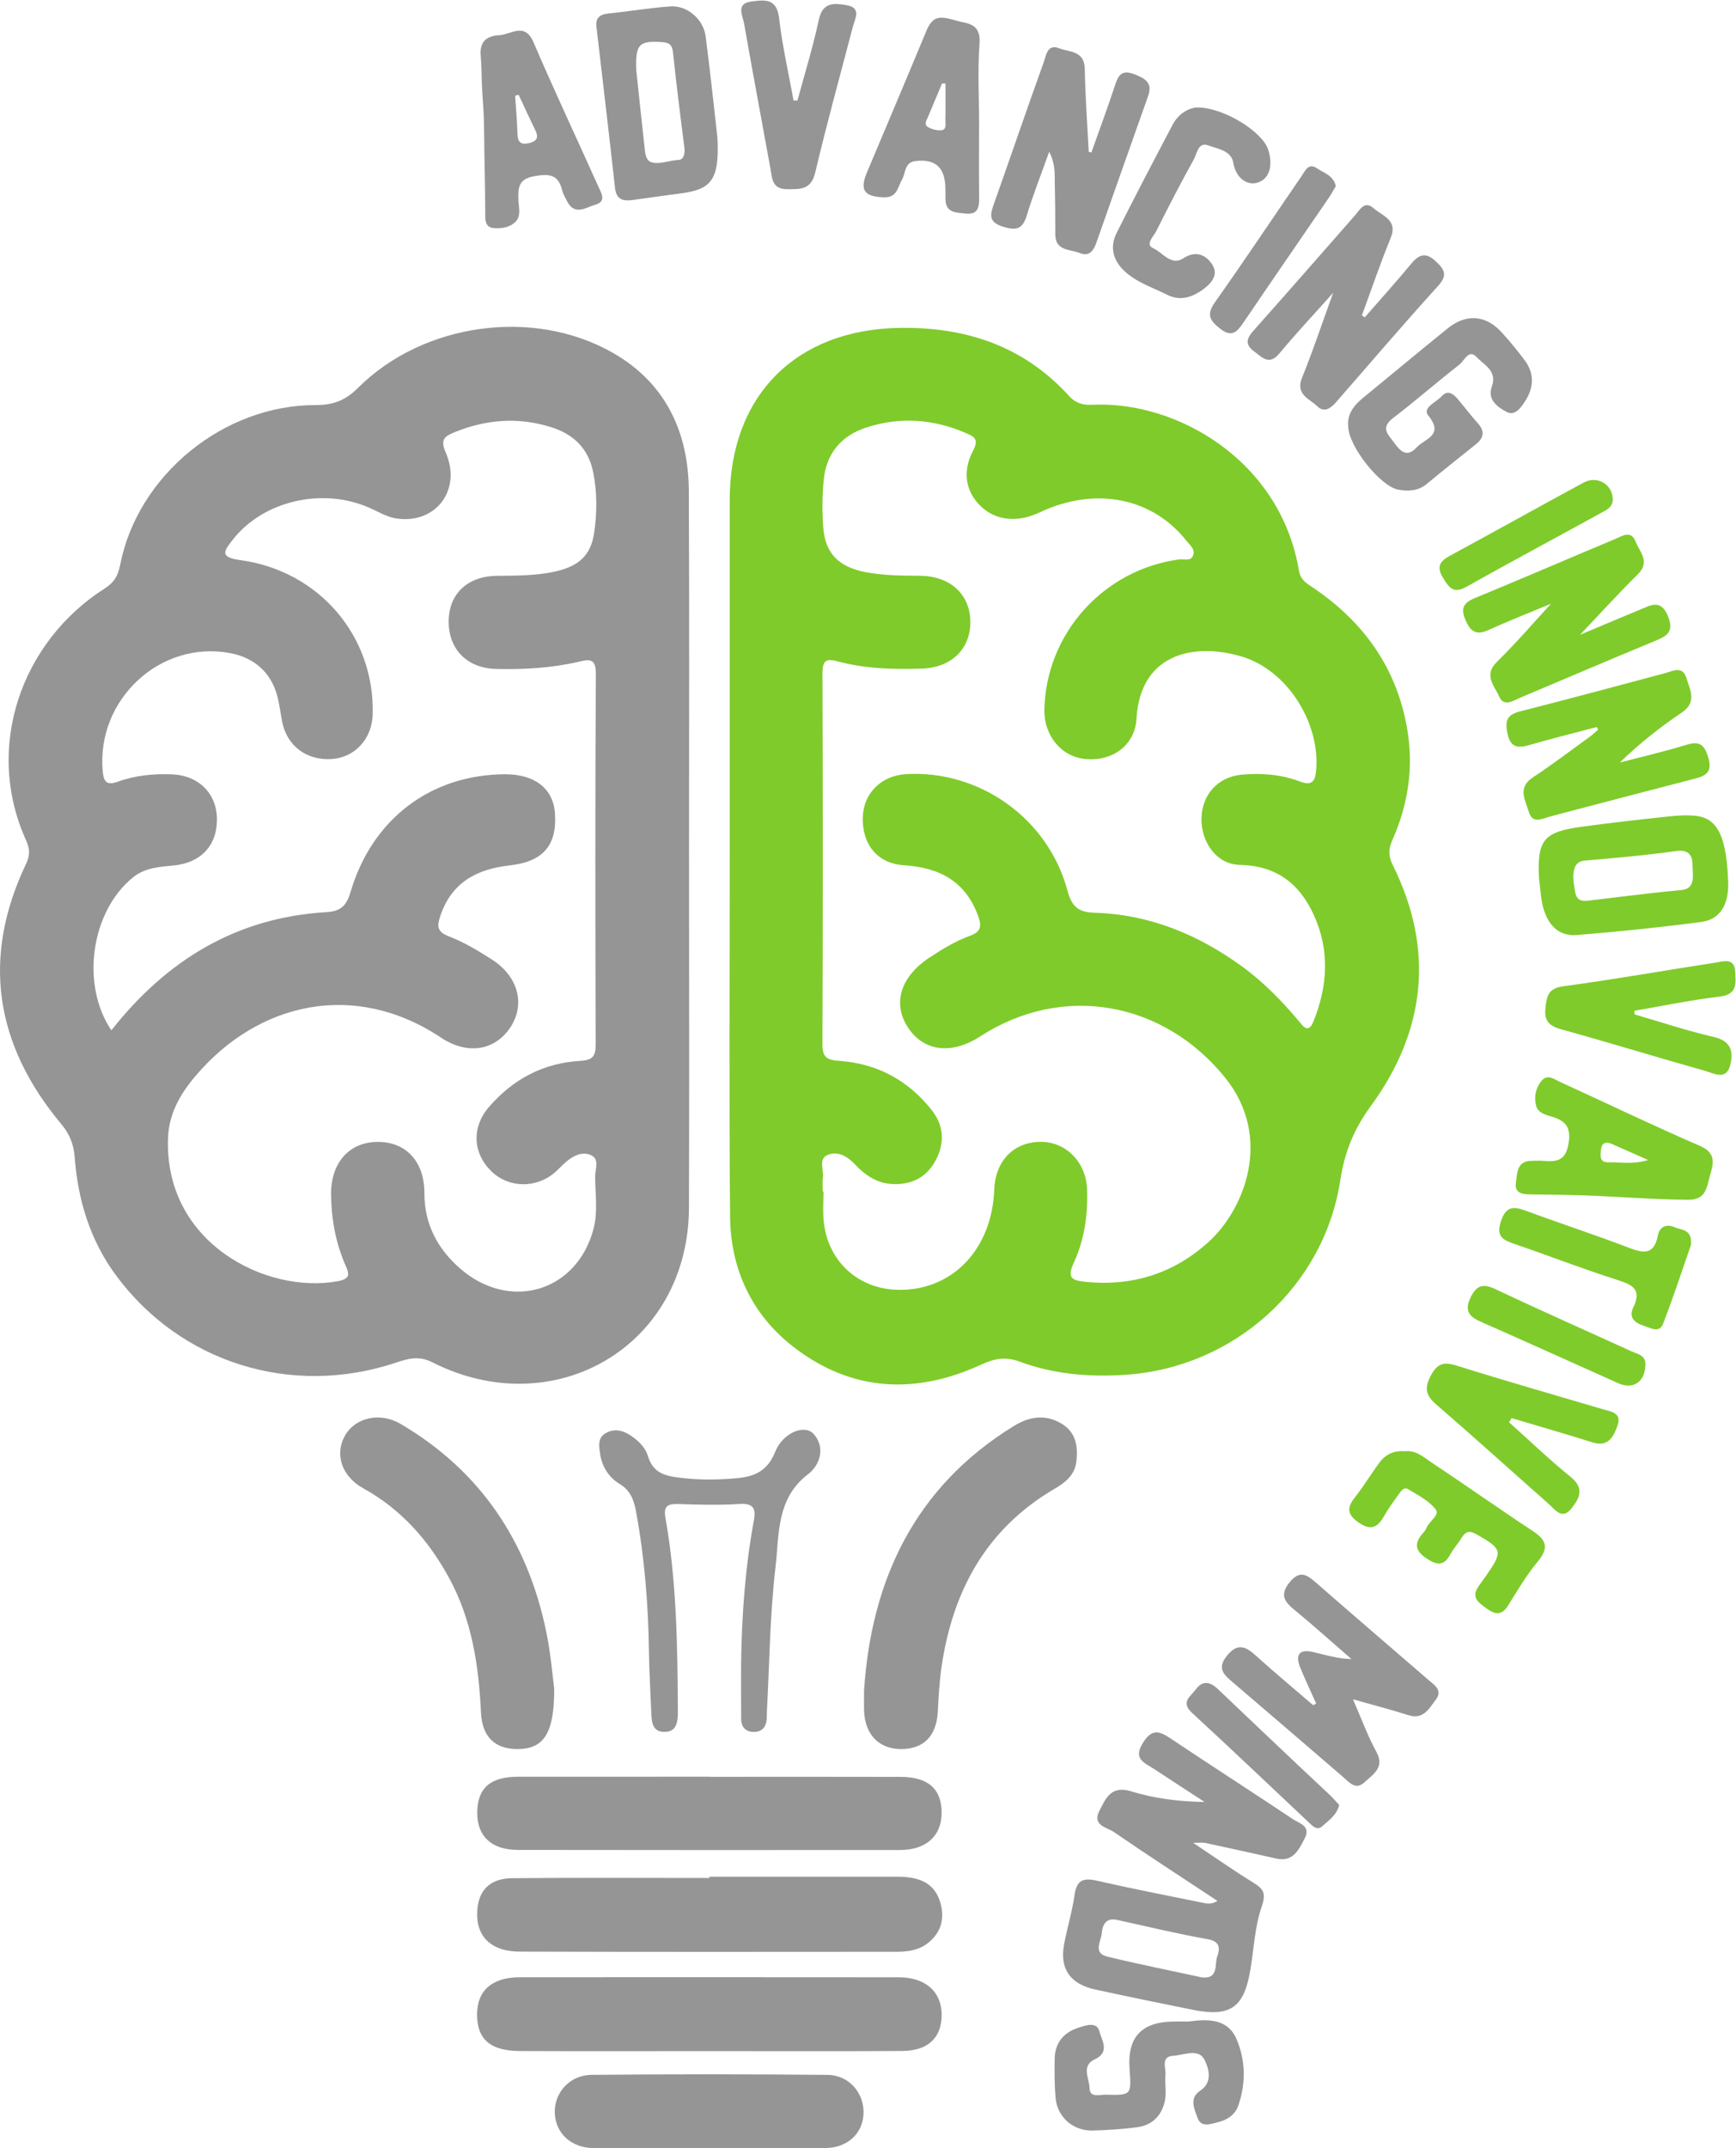 <?xml version="1.0" encoding="UTF-8" standalone="no"?>
<svg
   xmlns:dc="http://purl.org/dc/elements/1.1/"
   xmlns:cc="http://creativecommons.org/ns#"
   xmlns:rdf="http://www.w3.org/1999/02/22-rdf-syntax-ns#"
   xmlns:svg="http://www.w3.org/2000/svg"
   xmlns="http://www.w3.org/2000/svg"
   viewBox="0 0 568.627 703.147"
   height="703.147"
   width="568.627"
   xml:space="preserve"
   id="svg2"
   version="1.1"><defs
     id="defs6"><clipPath
       id="clipPath20"
       clipPathUnits="userSpaceOnUse"><path
         id="path18"
         d="M 0,5273.61 V 0 h 4264.66 v 5273.61 z" /></clipPath></defs><g
     transform="matrix(1.333,0,0,-1.333,0,703.147)"
     id="g10"><g
       transform="scale(0.1)"
       id="g12"><g
         id="g14"><g
           clip-path="url(#clipPath20)"
           id="g16"><path
             id="path22"
             style="fill:#7fcb2b;fill-opacity:1;fill-rule:nonzero;stroke:none"
             d="m 2289.71,2548.85 c -57.55,73.28 -133.77,114.32 -226.09,121.11 -30.65,2.25 -42.86,7.14 -42.71,41.35 1.33,303.27 1.18,606.56 0.14,909.84 -0.11,29.72 7.03,38.03 36.12,30.15 68.15,-18.46 138.11,-20.37 208.18,-18.08 72,2.35 118.97,47.72 119.02,113.71 0.04,68.06 -48.72,113.56 -123.35,114.23 -44.98,0.4 -89.79,0.37 -134.34,9 -64.81,12.56 -98.87,45.19 -103.7,109.13 -3,39.71 -2.8,80.22 1.42,119.79 6.85,64.11 44.07,106.76 105.29,126.45 82.59,26.55 163.94,20.45 243.36,-13.75 19.53,-8.41 33.42,-14.23 18.19,-43.11 -27.92,-52.93 -17.74,-102.1 19.32,-137.31 36.78,-34.93 89.66,-40.29 144.08,-14.6 135.9,64.16 276.34,37.12 360.99,-70.01 7.9,-10 21.25,-19.81 16.54,-34.38 -5.53,-17.1 -22.66,-9.35 -34.69,-10.99 -185.98,-25.3 -326.83,-181.6 -331.2,-368.12 -1.51,-64.35 41.53,-116.48 100.75,-122.03 66.21,-6.2 121.9,33.18 125.65,99.47 8.78,154.84 134.77,188.28 257.08,152.62 112.87,-32.91 194.18,-162.47 184.37,-279.28 -2.46,-29.38 -11.64,-38.71 -40.19,-27.92 -45.98,17.36 -94.08,21.08 -142.62,16.71 -57.72,-5.19 -97.06,-47.92 -99,-105.56 -2,-59.24 36.99,-114.64 93.28,-115.86 89.63,-1.94 146.55,-44.55 182.35,-122.33 40.07,-87.07 34.64,-174.44 -0.17,-261.4 -13.42,-33.53 -26.82,-11.13 -37.88,1.97 -42.01,49.77 -87.29,95.82 -140.4,134.09 -107.89,77.73 -226.64,126.24 -360.45,130.04 -40.58,1.15 -55.86,16.4 -66.22,54.9 -47.57,176.74 -216.01,296.12 -396.82,285.41 -60.32,-3.57 -103.77,-46.52 -105.89,-104.67 -2.45,-66.96 35.23,-114.78 100.65,-118.96 88.08,-5.64 152.81,-39.73 183.66,-127.14 8.64,-24.47 3.73,-37.16 -20.05,-45.76 -36.15,-13.08 -68.86,-33.01 -100.82,-54.12 -71.67,-47.34 -91.46,-114.04 -51.39,-173.14 38.97,-57.46 106.75,-65.23 176.31,-20.19 203.06,131.47 450.83,86.13 602.26,-101.75 116.4,-144.41 49.7,-321.57 -42.6,-404.42 -84.09,-75.5 -185.36,-107.9 -299.87,-96.57 -35.24,3.49 -46.91,9.94 -29.55,47.46 26.11,56.41 34.76,117.83 32.43,180.12 -2.47,66.13 -51.17,115.82 -112.57,116.3 -66.79,0.53 -112.79,-46.12 -115.48,-117.13 -5.52,-145.9 -101.78,-247.33 -233.74,-246.3 -100.55,0.77 -176.88,70.74 -185.58,171.36 -2,23.14 -0.29,46.6 -0.29,69.92 -0.6,0 -1.2,0 -1.79,0 0,11.66 -1.18,23.47 0.26,34.96 2.35,18.7 -10.8,44.64 10.45,54.51 24.72,11.48 49.39,-2.61 67.18,-21.43 28.63,-30.29 59.37,-50.96 104.07,-49.68 45.26,1.29 76.49,22.05 96.15,59.63 21.72,41.52 19.74,83.78 -10.1,121.76 z M 1951,1966.77 c 142.8,-109.82 299.75,-116.44 460.73,-42.18 32.44,14.96 59.77,19.62 94.1,6.9 83.82,-31.04 171.05,-38.16 260.36,-32.2 265.31,17.7 487.02,215.78 527.22,477.51 10.45,68.06 32.42,124.24 74.8,182.09 134.31,183.32 157.75,383.61 54.27,591.69 -10.72,21.56 -11.43,38.5 -1.49,60.72 38.91,86.96 53,178.05 37.01,272.74 -25.3,149.78 -106.08,262.73 -230.29,347.16 -15.46,10.51 -31.8,18.19 -36.01,43.2 -45.28,269.02 -298.91,416.55 -507.25,406.62 -22.78,-1.08 -40.95,3.32 -57.52,21.57 -111.73,123.01 -253.99,169.87 -416.97,167.24 -254.87,-4.12 -416.81,-167.17 -416.84,-422.18 -0.02,-288.33 0,-576.66 0,-864.98 0.01,-298.33 -1.9,-596.68 0.89,-894.98 1.21,-129.75 53.58,-241.41 156.99,-320.92" /><path
             id="path24"
             style="fill:#7fcb2b;fill-opacity:1;fill-rule:nonzero;stroke:none"
             d="m 3600.71,3753.38 c 11.84,-27.97 25.32,-39.69 56.45,-25.6 54.14,24.51 109.55,46.2 154.03,64.74 -39.79,-43.12 -84.16,-95.01 -132.78,-142.58 -33.81,-33.09 -6.24,-58.63 5.13,-84.72 11.75,-26.97 33.27,-11.34 51.18,-3.78 110.22,46.5 220.23,93.49 330.77,139.2 28.98,11.98 49.22,21.55 33.26,61 -17.15,42.39 -41.47,27.69 -67.66,16.89 -47.03,-19.39 -93.84,-39.35 -148.88,-62.5 52.74,55.44 96.19,103.42 142.27,148.73 31.41,30.89 4.46,55.35 -5.59,80.69 -11.38,28.71 -33.1,13.13 -50.4,5.89 -114.89,-48.13 -229.27,-97.48 -344.43,-144.93 -27.43,-11.29 -35.36,-24.65 -23.35,-53.03" /><path
             id="path26"
             style="fill:#7fcb2b;fill-opacity:1;fill-rule:nonzero;stroke:none"
             d="m 3733.89,3527.87 c -33.53,-8.49 -35.72,-26.75 -29.34,-55.4 6.93,-31.14 23.25,-35.51 50.97,-27.54 55.65,16.01 111.87,30 167.86,44.82 1.25,-2.1 2.49,-4.19 3.74,-6.29 -6.16,-5.34 -11.96,-11.19 -18.55,-15.95 -47.11,-34.08 -93.37,-69.48 -141.93,-101.37 -38.77,-25.46 -18.28,-56.09 -10.17,-84.1 9.22,-31.83 33.33,-16.98 53.63,-11.64 118.89,31.27 237.8,62.49 356.82,93.25 28.97,7.48 40.62,19.23 30.28,52.71 -9.79,31.66 -22.11,39.26 -53.33,29.72 -53.96,-16.48 -109.06,-29.22 -163.69,-43.53 48.42,46.95 99.24,86.87 152.63,122.98 37.77,25.55 19.94,55.48 11.3,84.07 -9.66,31.98 -33.53,17.51 -53.67,12.17 -118.81,-31.46 -237.42,-63.71 -356.55,-93.9" /><path
             id="path28"
             style="fill:#7fcb2b;fill-opacity:1;fill-rule:nonzero;stroke:none"
             d="m 4131.36,3089.45 c -47.69,-4.31 -95.26,-9.91 -142.8,-15.65 -24.85,-3.01 -49.69,-6.06 -74.54,-9.02 -21.23,-2.53 -38.32,-6.49 -43.27,19.36 -4.82,25.23 -14.06,74.36 22.28,77.55 75.68,6.64 151.51,12.99 226.68,23.71 24.15,3.44 39,-6.42 39.07,-31.72 0.08,-26.98 9.31,-60.9 -27.42,-64.23 z m -31.82,180.67 c -70.96,-7.55 -141.91,-15.52 -212.62,-25.11 -94.15,-12.77 -109.78,-32.63 -105.2,-125.91 3.3,-24.6 3.93,-49.95 10.52,-73.64 11.2,-40.21 37.2,-70.04 81.65,-66.45 102.52,8.27 204.94,18.77 306.9,32.16 45.72,6.01 67.46,43.08 65.76,96.19 -3.55,110.67 -24.78,157.41 -77.37,164 -22.83,2.87 -46.6,1.21 -69.64,-1.24" /><path
             id="path30"
             style="fill:#7fcb2b;fill-opacity:1;fill-rule:nonzero;stroke:none"
             d="m 3953.71,2420.94 c -23.88,-0.86 -21.13,15.36 -19.74,30.35 1.73,18.84 12.58,21.04 27.81,14.29 25.46,-11.29 50.94,-22.51 88.26,-38.99 -41.08,-11.89 -68.85,-4.66 -96.33,-5.65 z m 223.12,40.55 c -115.76,49.95 -229.37,104.88 -344.11,157.22 -14.05,6.4 -30.34,20 -45.07,2.05 -14.48,-17.65 -18.6,-39.84 -12.88,-61.25 4.76,-17.81 24.46,-22.34 39.45,-26.79 36.61,-10.87 46.83,-29.71 39.47,-68.92 -8.15,-43.45 -34.33,-41.14 -65.03,-39.09 -8.27,0.55 -16.61,-0.17 -24.92,-0.13 -37.15,0.18 -35.25,-30.73 -38.77,-53.16 -3.84,-24.49 13.39,-28.95 33.43,-29.22 28.79,-0.39 57.59,-0.79 86.38,-1.19 101.21,-1.39 202.45,-11.29 303.23,-12.01 45.81,-0.32 45.74,32.43 54.02,60.25 8.68,29.17 15.37,54.73 -25.2,72.24" /><path
             id="path32"
             style="fill:#7fcb2b;fill-opacity:1;fill-rule:nonzero;stroke:none"
             d="m 3938.72,1814.67 c -119.29,35.3 -239,69.31 -357.66,106.62 -30.46,9.58 -47.34,8.27 -64.1,-22.02 -16.76,-30.29 -15.15,-49.3 11.65,-72.42 93.1,-80.3 184.19,-162.94 276.43,-244.26 16.26,-14.34 33.3,-41.01 56.76,-11.16 18.97,24.13 32.35,48.82 -1.67,76.44 -52.53,42.65 -101.53,89.64 -152.02,134.79 2.07,3.42 4.14,6.84 6.2,10.26 66.4,-19.82 132.99,-39.02 199.12,-59.69 38.71,-12.1 51.41,14.11 61.11,41.08 11.43,31.77 -15.46,34.34 -35.82,40.36" /><path
             id="path34"
             style="fill:#7fcb2b;fill-opacity:1;fill-rule:nonzero;stroke:none"
             d="m 4211.6,2728.6 c -65.87,15.14 -130.26,36.76 -195.28,55.62 -0.02,2.97 -0.04,5.94 -0.06,8.91 69.91,11.93 139.51,26.59 209.85,34.8 43.65,5.1 39.04,33.05 37.77,60.7 -1.64,35.94 -29.31,25.57 -48.64,22.62 -124.73,-19.01 -249,-41.29 -374.01,-58.07 -37.26,-5 -40.41,-24.4 -43.67,-52.9 -3.54,-30.96 7.97,-44.18 37.87,-52.47 118.42,-32.83 235.92,-68.95 354.21,-102.26 21.19,-5.96 51.72,-24.39 61.74,13.27 8.62,32.37 3.46,59.84 -39.78,69.78" /><path
             id="path36"
             style="fill:#7fcb2b;fill-opacity:1;fill-rule:nonzero;stroke:none"
             d="m 3766.7,1515.46 c -83.28,54.73 -164.57,112.46 -247.62,167.55 -20.14,13.37 -39.54,31.79 -67.17,28.49 -25.39,2.22 -46.53,-6.93 -61.42,-26.74 -20.93,-27.87 -38.75,-58.12 -60.39,-85.38 -19.03,-23.98 -22.01,-40.93 6.12,-61.27 28.72,-20.77 46.95,-17.16 63.87,12.78 10.61,18.77 23.46,36.33 36.11,53.86 5.57,7.73 13.05,19.94 23.36,13.81 24.1,-14.34 51,-28.07 67.81,-49.18 11.81,-14.84 -15.64,-29.26 -21.95,-45.76 -2.29,-5.99 -7.24,-11.09 -11.47,-16.2 -18.87,-22.81 -15.88,-40.29 9.26,-57.54 24.29,-16.67 43.43,-23.42 60.44,8.17 7.84,14.54 19.47,26.99 28.14,41.15 9.65,15.78 18.94,18.29 36.21,8.44 64.08,-36.54 65.79,-41.5 22.83,-102.96 -5.72,-8.17 -11.69,-16.17 -17.4,-24.34 -19.56,-28 -0.69,-40.27 19.97,-55.18 22.27,-16.08 37.3,-16.48 52.71,8.2 22.87,36.63 44.97,74.31 72.5,107.29 27.47,32.91 22.16,52.42 -11.91,74.81" /><path
             id="path38"
             style="fill:#7fcb2b;fill-opacity:1;fill-rule:nonzero;stroke:none"
             d="m 4115.73,2261.29 c -20.95,9.4 -37.75,1.63 -42,-20.18 -9.57,-48.99 -36.09,-43.31 -72.47,-29.43 -83.73,31.96 -169.07,59.71 -253.13,90.84 -30.5,11.3 -47.91,9.58 -59.82,-26.06 -11.09,-33.18 0.13,-44.66 28.93,-54.48 84.85,-28.91 168.47,-61.51 253.8,-88.81 38.03,-12.16 65.14,-22.05 41.93,-69.54 -11.4,-23.32 3.8,-36.88 26.03,-43.98 17.08,-5.45 38.36,-18.9 47.64,5.03 25.78,66.42 47.8,134.3 68.49,193.53 3.45,38.92 -23,35.72 -39.4,43.08" /><path
             id="path40"
             style="fill:#7fcb2b;fill-opacity:1;fill-rule:nonzero;stroke:none"
             d="m 3545.74,3856.27 c 14.71,-24.08 25.47,-40.16 57.45,-22.21 109.96,61.74 221.26,121.1 331.77,181.87 12.59,6.93 27.53,13.5 28.09,31.81 0.03,37.52 -37.75,60.62 -71.94,42.12 -109.42,-59.22 -218.06,-119.89 -327.5,-179.08 -24.86,-13.44 -34.93,-26.57 -17.87,-54.51" /><path
             id="path42"
             style="fill:#7fcb2b;fill-opacity:1;fill-rule:nonzero;stroke:none"
             d="m 4007.76,1957.37 c -110.41,50.47 -221.57,99.34 -331.24,151.34 -30.65,14.54 -47.35,12.51 -62.77,-19.22 -16.14,-33.21 -3.63,-47.57 26.11,-60.59 112.65,-49.35 224.52,-100.46 336.87,-150.49 36.19,-16.11 64.89,3.25 66.44,43.79 1.94,25.47 -19.7,27.99 -35.41,35.17" /><path
             id="path44"
             style="fill:#959595;fill-opacity:1;fill-rule:nonzero;stroke:none"
             d="m 849.527,2166.75 c 9.532,-21.53 10.782,-32.25 -20.613,-37.9 -174.941,-31.51 -425.75,94.15 -416.016,352.1 2.274,60.26 30.512,108.4 67.43,151.93 154.692,182.42 392.094,234.73 602.882,94.52 65.46,-43.55 132.91,-32.4 170.97,25.09 37.17,56.14 19.47,124.9 -45.35,166.34 -33.51,21.43 -68.23,42.51 -105.12,56.63 -30.8,11.78 -30.22,25.72 -21.22,51.94 28.2,82.22 90.68,113.79 170.98,122.78 81.59,9.14 115.94,49.97 110.13,128.54 -4.45,60.26 -50.02,95.46 -123.1,95.08 -181.48,-0.94 -326.082,-109.34 -379.109,-289.04 -10.223,-34.65 -24.653,-47.53 -59.797,-49.59 -221.317,-12.95 -392.848,-118.65 -527.934,-290.11 -76.281,113.08 -49.789,293.61 54.219,376.38 28.902,23 64.488,25.13 99.105,28.39 66.286,6.26 106.793,49.16 106.145,114.13 -0.629,62.91 -45.449,107.42 -111.27,109.72 -45.171,1.58 -89.816,-2.6 -132.582,-18.19 -26.297,-9.58 -34.55,-1.16 -36.965,26.26 -15.48,175.83 141.661,321.81 313.145,289.54 64.555,-12.15 106.207,-53.43 118.945,-118.19 3.203,-16.27 5.715,-32.67 8.684,-48.99 10.863,-59.79 60.129,-97.2 122.285,-92.93 56.793,3.91 98.754,49.65 100.402,109.46 5.286,191.46 -131.023,352.71 -325.64,379.03 -52.024,7.03 -39.649,22.8 -17.844,50.48 74.785,94.98 218.758,128.82 335.082,78.13 21.254,-9.26 42.067,-22.28 64.34,-25.98 97.889,-16.26 164.119,68.84 123.449,161.59 -14.04,32.03 -2.68,39.83 21.56,49.68 78.29,31.83 157.61,37.98 238.78,12.08 55.34,-17.65 90.76,-53.13 102.27,-111.1 9.85,-49.54 9.35,-99.88 2.03,-148.89 -8.61,-57.62 -41.3,-82.92 -100.62,-95.1 -46.17,-9.48 -92.53,-8.91 -139.11,-9.55 -72.51,-1 -118.21,-45.71 -117.59,-113.56 0.62,-68.34 46.47,-113.5 117.09,-115.09 68.35,-1.53 136.22,2.3 203.11,17.85 24.18,5.62 41.69,9.46 41.46,-29.31 -1.81,-303.21 -1.34,-606.43 -0.49,-909.65 0.08,-28.91 -5.99,-39.38 -38.04,-41.22 -90.46,-5.19 -165.68,-44.99 -224.87,-114.08 -42.04,-49.06 -39.26,-112.36 6.74,-157.07 43.05,-41.83 111.68,-42.43 157.63,-1.23 8.67,7.77 16.54,16.44 25.36,24.02 17.16,14.74 38.15,25.93 59.49,17.89 24.67,-9.29 12.41,-34.74 12.44,-52.54 0.08,-43.14 7.18,-87.03 -3.97,-129.41 -40.85,-155.17 -206.82,-204.1 -329.19,-96.23 -54.42,47.99 -86.48,108.3 -86.37,183.64 0.11,78.45 -45.823,127.06 -116.241,126.09 -69.234,-0.96 -114.113,-51.88 -113.094,-130.08 0.785,-60.26 11.418,-118.78 35.992,-174.28 z M 1062.42,1929.9 c 298.85,-151.5 629.38,38.86 630.52,379.95 0.98,291.63 0.21,583.27 0.16,874.91 -0.05,294.97 1.04,589.95 -0.52,884.91 -0.76,144.91 -57.75,264.87 -185.33,338.17 -195.88,112.55 -467.68,74.25 -627.664,-85.4 -31.426,-31.35 -61.578,-42.2 -104.277,-42.13 -225.629,0.33 -436.711,-171.9 -479.93,-391.71 -5.402,-27.48 -14.941,-43.88 -37.887,-58.47 C 52.988,3700.06 -40.113,3440.65 64.418,3210.77 c 8.922,-19.62 9.566,-36.11 -0.176,-56.53 -110.629,-231.94 -76.258,-445.02 86.75,-639.91 20.188,-24.14 30.211,-49.49 32.555,-81.02 7.789,-104.69 37.891,-203.3 100.258,-288.25 159.047,-216.65 432.629,-301.32 688.425,-216.21 29.9,9.95 56.55,18.1 90.19,1.05" /><path
             id="path46"
             style="fill:#959595;fill-opacity:1;fill-rule:nonzero;stroke:none"
             d="m 2208.04,419.91 c -309.9,0.301 -619.8,0.281 -929.71,0.11 -68.96,-0.04 -105.74,-32.168 -106.02,-91.118 -0.29,-60.902 32.24,-89.793 105.25,-90.101 154.83,-0.66 309.66,-0.199 464.49,-0.192 158.28,0.012 316.57,-0.617 474.84,0.332 63.63,0.379 96.99,32.579 96.98,88.688 -0.01,56.883 -39.66,92.223 -105.83,92.281" /><path
             id="path48"
             style="fill:#959595;fill-opacity:1;fill-rule:nonzero;stroke:none"
             d="m 2202.93,666.91 c -153.24,-0.019 -306.48,-0.008 -459.73,-0.008 0,-1.062 0,-2.132 0,-3.191 -161.58,0 -323.16,1.008 -484.72,-0.531 -58.66,-0.559 -87.22,-34.25 -85.91,-92.379 1.24,-54.66 37.87,-87.68 104.65,-87.879 308.28,-0.93 616.56,-0.742 924.83,-0.43 26.51,0.028 53.25,2.988 75.85,19.828 35.33,26.352 44.24,62.762 32.32,102.309 -15.73,52.223 -59.39,62.281 -107.29,62.281" /><path
             id="path50"
             style="fill:#959595;fill-opacity:1;fill-rule:nonzero;stroke:none"
             d="m 1273.37,912.371 c -68.74,-0.07 -100.18,-27.832 -100.66,-88.07 -0.45,-57.84 34.9,-91.559 99.45,-91.649 313.19,-0.461 626.38,-0.472 939.57,-0.211 63.95,0.051 101.66,34.379 102.07,90.52 0.43,58.93 -32.7,88.859 -100.86,89.039 -156.6,0.422 -313.19,0.141 -469.79,0.141 0,0.089 0,0.179 0,0.281 -156.59,0 -313.19,0.098 -469.78,-0.051" /><path
             id="path52"
             style="fill:#959595;fill-opacity:1;fill-rule:nonzero;stroke:none"
             d="m 2991.07,471.152 c -7.08,-19.402 4.38,-56.441 -38.28,-51.41 -77.4,16.797 -155.13,32.278 -232.07,50.988 -35.76,8.7 -15.06,37.59 -13.37,57.469 1.78,20.731 10.24,38.66 37.98,32.531 74.14,-16.378 148.06,-34.148 222.77,-47.39 31.05,-5.5 29.63,-23.938 22.97,-42.188 z m 185.32,337.368 c -98.17,65.582 -197.6,129.269 -295.73,194.91 -28.06,18.77 -48.08,31.01 -72.32,-8.028 -25.03,-40.312 4.51,-48.902 27.28,-63.929 41.3,-27.254 82.86,-54.114 124.31,-81.133 -64.31,0.969 -123.78,8.722 -180.29,26.109 -49.45,15.223 -62.17,-16.75 -78.01,-47.429 -18.92,-36.649 18.51,-40.809 35.65,-52.579 83.06,-57.031 167.7,-111.781 254.45,-169.101 -16.83,-9.938 -28.09,-6.168 -38.89,-3.969 -86.08,17.531 -172.37,34.231 -258,53.758 -33.43,7.633 -49.34,0.973 -54.44,-35.16 -5.76,-40.867 -18.14,-80.758 -25.73,-121.438 -11.15,-59.769 14.79,-97.242 76.62,-110.672 79.35,-17.238 158.9,-33.57 238.5,-49.597 93.85,-18.891 127.29,4.687 142.91,99.457 8.51,51.652 10.83,105.453 27.72,154.203 11.31,32.66 3.92,43.168 -20.85,58.398 -47.66,29.289 -93.49,61.582 -147.69,97.692 16.53,0 23.27,1.16 29.47,-0.18 58.3,-12.543 116.56,-25.34 174.76,-38.402 41.83,-9.391 55.37,21.98 69.92,49.59 15.9,30.199 -13.85,36.949 -29.64,47.5" /><path
             id="path54"
             style="fill:#959595;fill-opacity:1;fill-rule:nonzero;stroke:none"
             d="m 1271.98,980.32 c 63.12,0.289 90.29,36.97 89.84,148.42 -3.98,29.18 -8.32,85.61 -19.74,140.56 -45.9,220.92 -161.57,394.15 -357.959,509.46 -50.82,29.84 -111.223,15.39 -136.328,-28.68 -26.18,-45.95 -8.121,-100.39 44.816,-129.6 93.235,-51.46 160.381,-127.48 210.771,-219.77 56.31,-103.14 73.01,-215.67 78.53,-330.89 2.83,-59.17 33.76,-89.761 90.07,-89.5" /><path
             id="path56"
             style="fill:#959595;fill-opacity:1;fill-rule:nonzero;stroke:none"
             d="m 2644.91,1686.46 c 4.39,37.2 -1.21,71.12 -35.2,92.11 -39.4,24.32 -79.27,18.96 -117.83,-4.68 -247.93,-152 -351.25,-384.2 -368.71,-649.84 0,-25.96 -0.36,-37.63 0.06,-49.28 2.11,-59.46 36.96,-95 92.37,-94.458 54.96,0.528 85.59,32.758 88.78,91.618 1.98,36.49 3.88,73.17 9.12,109.29 27.19,187.26 109.85,339.78 277.77,438.12 26.26,15.38 49.65,33.2 53.64,67.12" /><path
             id="path58"
             style="fill:#959595;fill-opacity:1;fill-rule:nonzero;stroke:none"
             d="m 2033.33,180.242 c -193.22,1.91 -386.48,1.899 -579.71,0.07 -54.11,-0.511 -92.03,-44.121 -90.37,-93.543 1.67,-50.07 40.39,-85.91 96.03,-86.367 93.28,-0.762 186.58,-0.211 279.86,-0.133 96.62,0.07 193.26,-0.789 289.86,0.41 53.92,0.66 91.19,36.191 92.91,84.32 1.8,50.422 -35.21,94.719 -88.58,95.242" /><path
             id="path60"
             style="fill:#959595;fill-opacity:1;fill-rule:nonzero;stroke:none"
             d="m 1904.68,1709.77 c -18.83,-47.09 -51.14,-60.6 -94.68,-64.5 -48.1,-4.31 -95.69,-4.55 -144.12,1.81 -36.51,4.78 -61.83,13.99 -73.61,52.21 -7.42,24.05 -27.12,41.91 -49.05,54.78 -18.19,10.69 -38.76,12.44 -56.87,0.61 -18.56,-12.14 -14.27,-32.56 -11.6,-50.36 4.68,-31.22 21.58,-57.21 47.7,-72.92 27.79,-16.71 35.55,-41.22 40.75,-69.52 20.74,-113.06 29.81,-227.11 31.39,-341.96 0.71,-51.54 4,-103.05 5.99,-154.57 0.82,-21.24 4.1,-42.14 30.74,-42.92 29.69,-0.88 33.77,21.32 34.4,44.59 0.14,4.99 -0.07,9.99 -0.1,14.99 -0.86,156.37 -3.3,312.68 -30.66,467.26 -5.12,28.96 7.43,33.53 32.66,32.64 49.89,-1.76 100.04,-3.03 149.79,0.15 34.26,2.2 40.35,-11.53 35.04,-40.4 -21.42,-116.4 -29.87,-233.96 -31.38,-352.18 0,-44.97 -0.25,-89.93 0.12,-134.9 0.15,-19.48 10.09,-31.81 30.22,-32.24 19.83,-0.43 30.58,10.86 32.43,30.41 0.62,6.62 0.26,13.33 0.62,19.98 6.36,117.88 7.3,236.4 21.07,353.42 9.44,80.29 1.24,169.27 80.92,229.72 26.69,20.25 43.44,63.52 13.02,97.91 -21.87,24.71 -75.6,3.97 -94.79,-44.01" /><path
             id="path62"
             style="fill:#959595;fill-opacity:1;fill-rule:nonzero;stroke:none"
             d="m 3509.91,1150.12 c -91.8,79.55 -184.31,158.28 -275.65,238.34 -22.84,20.01 -40.29,32.1 -65.2,1.47 -22.85,-28.11 -15.77,-45.34 9.32,-65.91 48.48,-39.75 95.12,-81.77 142.52,-122.85 -34.25,1.02 -63.93,10.15 -94.08,17.32 -33.35,7.93 -44.81,-6.06 -32.09,-37.49 12.15,-30.05 26.22,-59.33 39.45,-88.95 -2.45,-1.39 -4.89,-2.78 -7.34,-4.17 -47.64,41.02 -96.01,81.22 -142.63,123.36 -25.48,23.02 -45.07,28.46 -69.73,-2.3 -25.25,-31.49 -5.86,-47.16 15.51,-65.4 89.83,-76.7 179.51,-153.571 268.98,-230.681 16.38,-14.109 31.92,-35.039 54.68,-13.507 20.41,19.308 49.74,35.347 28.31,74.378 -21.16,38.53 -36.19,80.43 -57.37,128.74 50.97,-14.47 93.91,-25.55 136.11,-38.97 37.12,-11.8 50.85,16.34 67.29,37.81 17.89,23.36 -3.48,36.16 -18.08,48.81" /><path
             id="path64"
             style="fill:#959595;fill-opacity:1;fill-rule:nonzero;stroke:none"
             d="m 2464.12,4718.44 c 32.41,-10.28 48.44,-6.87 58.88,27.35 15.39,50.48 34.86,99.71 55.1,156.54 16.07,-31.32 13.13,-54.99 13.72,-77.94 1.07,-41.57 1.24,-83.18 1.3,-124.77 0.06,-41.91 37.06,-36.3 60.69,-46.18 21.66,-9.05 32.95,4.85 39.99,24.95 42.19,120.45 85.01,240.68 127.52,361.02 11.43,32.36 -7.24,43.02 -34.15,53.26 -28.72,10.94 -38.3,-0.06 -46.53,-25.01 -18.53,-56.12 -39.13,-111.55 -58.89,-167.26 -2.17,0.53 -4.33,1.06 -6.5,1.6 -3.44,68.03 -8.47,136.04 -9.74,204.11 -0.83,44.68 -37.63,40.42 -62.78,50.22 -29.69,11.57 -32.19,-18.04 -37.92,-33.92 -41.68,-115.44 -81.21,-231.65 -122.24,-347.32 -9.31,-26.23 -14.96,-45.08 21.55,-56.65" /><path
             id="path66"
             style="fill:#959595;fill-opacity:1;fill-rule:nonzero;stroke:none"
             d="m 3082.1,4411.71 c 20.42,-15 36.64,-34.8 61.85,-4.4 39.07,47.12 81.13,91.76 131.97,148.71 -28.55,-78.59 -50.26,-144.24 -76.38,-208.1 -17.14,-41.91 18.26,-52.1 37.62,-70.82 17.38,-16.8 33.54,-3.92 46.52,10.94 83.02,95.03 164.89,191.11 249.76,284.46 23.99,26.39 16.82,39.83 -4.83,60.33 -24.72,23.41 -41.28,18.18 -61.06,-5.7 -36.99,-44.65 -75.91,-87.7 -114.02,-131.41 -2.35,1.56 -4.7,3.12 -7.05,4.69 23.39,63.45 45.05,127.61 70.76,190.1 18.53,45.05 -21.04,54.24 -41.79,72.98 -22.44,20.26 -34.24,-4.1 -46.98,-18.6 -82.23,-93.64 -164.2,-187.5 -247.14,-280.51 -17.3,-19.4 -24.17,-34.36 0.77,-52.67" /><path
             id="path68"
             style="fill:#959595;fill-opacity:1;fill-rule:nonzero;stroke:none"
             d="m 1626.17,5171.61 c 18.53,-1.11 25.57,-6.6 27.59,-25.76 8.19,-77.64 17.88,-155.14 27.86,-232.58 1.16,-9.06 1.1,-24.09 -8.24,-29.4 -2.82,-1.61 -6.21,-1.75 -9.45,-1.94 -20.12,-1.16 -42.96,-11.27 -62.87,-5.5 -11.97,3.46 -15.06,17.31 -16.28,28.16 -7.8,69.35 -14.94,138.77 -21.3,198.19 -2.32,64.28 7.07,72.17 62.69,68.83 z m -115.05,-357.38 c 3.37,-30.84 20.77,-33.69 45.06,-30.23 39.35,5.61 78.74,10.97 118.14,16.27 74.17,9.96 93.69,33.45 88.61,136.5 -7.41,64.59 -17.03,156.99 -29.02,249.09 -5.48,42.12 -45.7,76.3 -86.86,73.35 -51.22,-3.67 -102.05,-12.33 -153.18,-17.6 -20.75,-2.15 -30.65,-11.59 -28.29,-32.1 15.17,-131.76 31.15,-263.44 45.54,-395.28" /><path
             id="path70"
             style="fill:#959595;fill-opacity:1;fill-rule:nonzero;stroke:none"
             d="m 3313.02,4227.2 c 0.45,-47.79 78.83,-146.57 122.53,-154.52 24.67,-4.48 49.33,-3.65 70.9,14.37 39.54,33.03 80.18,64.75 120.28,97.12 18.77,15.15 22.59,31.33 5.11,50.9 -17.69,19.82 -33.69,41.14 -50.95,61.36 -10.67,12.51 -24.32,21.16 -37.93,5.9 -13.35,-14.95 -49.24,-28.16 -33.11,-47.99 39.75,-48.89 -9.61,-56.74 -28.94,-78.03 -23.1,-25.47 -39.47,-10.35 -54.76,11.09 -14.21,19.93 -35.49,36.21 -3.36,60.78 55.43,42.37 108.03,88.44 163.07,131.35 12.13,9.46 23.31,39.38 42.53,18.66 17.73,-19.12 51.53,-33.56 37.44,-72.18 -12.03,-32.98 14.72,-51.09 36.22,-62.49 21.42,-11.36 36.6,12.3 46.71,28.27 20.28,32.05 21.71,66.42 -1.94,98.1 -17.89,23.95 -36.88,47.24 -57.1,69.24 -39.34,42.83 -87.19,46.13 -132.86,9.15 -69.81,-56.53 -138.93,-113.94 -208.35,-170.96 -22.98,-18.87 -39.07,-41.08 -35.49,-70.12" /><path
             id="path72"
             style="fill:#959595;fill-opacity:1;fill-rule:nonzero;stroke:none"
             d="m 1274.3,5042.34 c 13.78,-29.33 27.24,-58.82 41.45,-87.94 9.33,-19.13 1.1,-27.33 -17.02,-31.25 -19.56,-4.23 -26.7,3.6 -27.2,23.13 -0.8,31.18 -3.72,62.32 -5.75,93.47 2.84,0.86 5.68,1.72 8.52,2.59 z m -87.09,-25.85 c 0.68,-10.17 1.29,-20.36 1.63,-30.57 1.21,-35.29 0.91,-70.56 1.75,-105.83 0.82,-41.81 1.63,-83.63 1.77,-125.44 0.05,-16.32 -2.12,-37.35 19.97,-39.68 19.15,-2.02 41.19,1.27 55.17,16.21 13.42,14.36 6.9,35.15 6.33,52.93 -0.92,28.5 -0.24,50.79 36.9,57.73 34.7,6.47 60.64,7.44 70.46,-33.63 2.27,-9.52 7.66,-18.38 12.17,-27.27 18.57,-36.6 46.28,-15.29 69.39,-8.75 28.29,8.01 14.64,28.86 7.61,44.51 -53.01,118.12 -108.28,235.25 -159.31,354.2 -21.84,50.88 -55.56,18.99 -83.98,17.59 -28.34,-1.4 -49.07,-13.3 -45.86,-49.97 2.24,-25.63 2.01,-51.37 3.17,-77.05 0.69,-15.01 1.83,-29.98 2.83,-44.98" /><path
             id="path74"
             style="fill:#959595;fill-opacity:1;fill-rule:nonzero;stroke:none"
             d="m 2280.43,4988.14 c 11.36,27.31 22.91,54.54 34.39,81.81 2.82,-0.07 5.65,-0.13 8.47,-0.2 0,-29.76 0.35,-59.54 -0.21,-89.29 -0.17,-9.21 3.51,-23.14 -8.88,-25.17 -10.41,-1.7 -23.1,1.94 -32.84,6.98 -12.25,6.34 -4.58,17.09 -0.93,25.87 z m -108.96,-197.71 c 33.4,-1.16 34.1,24.54 45.09,43.77 9.17,16.03 5.78,41.99 32.46,45.25 49.85,6.08 73.69,-16.02 74.09,-68.26 0.07,-8.33 0.08,-16.66 0.15,-24.99 0.28,-34.03 25.3,-33.01 48.99,-35.66 28.31,-3.16 33.9,12.03 33.68,35.77 -0.6,63.32 -0.2,126.65 -0.15,189.98 0.05,63.32 -3.66,126.93 1.09,189.9 0.94,12.49 0.41,26.74 -7.17,37.33 -8.62,12.03 -24.77,15.03 -38.45,17.85 -16.93,3.49 -42.85,14.56 -59.66,8.23 -15.54,-5.85 -22.56,-23.81 -28.4,-37.95 -46.95,-113.64 -95.31,-226.7 -142.9,-340.08 -18.45,-43.95 -6.28,-59.5 41.18,-61.14" /><path
             id="path76"
             style="fill:#959595;fill-opacity:1;fill-rule:nonzero;stroke:none"
             d="m 2920.95,311.27 c -12.65,0 -25.95,0.242 -39.25,-0.04 -77.66,-1.621 -111.77,-39.148 -106.09,-116.578 4.71,-64.14 4.7,-64.59 -58.65,-63.043 -14.87,0.36 -39.22,-8.41 -39.66,16.293 -0.41,23.43 -21.33,54.657 12.76,70.477 38.74,17.98 16.56,48.043 11.46,68.57 -6.16,24.77 -32.82,15.172 -51.17,9.301 -36.98,-11.828 -58.31,-37.48 -58.82,-77.199 -0.41,-31.571 -0.5,-63.289 2.16,-94.711 4.01,-47.5 43.06,-82 91.19,-80.699 36.48,0.981 73.1,3.301 109.25,8.078 38.94,5.164 62.23,30.453 68.83,68.301 3.38,19.339 -1.16,39.941 0.82,59.679 1.74,17.352 -12.52,45.531 19.05,47.43 26.15,1.57 62.36,19.152 76.89,-9.75 9.67,-19.25 21.68,-54.457 -10.02,-75.52 -28.83,-19.148 -14.69,-45.14 -7.28,-66.558 9.06,-26.172 33.96,-15.02 51.38,-10.941 21.22,4.973 40.93,17.852 48.6,39.543 19.46,55.078 18.54,112.289 -4.18,164.7 -21.53,49.66 -70.05,49.187 -117.27,42.668" /><path
             id="path78"
             style="fill:#959595;fill-opacity:1;fill-rule:nonzero;stroke:none"
             d="m 1893.29,4860.14 c 4.44,-24.39 3.82,-49.7 41,-49.77 33.21,-0.06 58.89,-1.58 69.07,41.56 28.13,119.19 60.95,237.27 91.92,355.78 5.55,21.25 22.44,48.05 -14.9,54.47 -28.5,4.89 -58.74,9.1 -68.2,-35.22 -14.3,-66.95 -34.76,-132.58 -52.6,-198.76 -3.21,-0.02 -6.42,-0.03 -9.63,-0.04 -12.24,67.58 -27.82,134.78 -35.59,202.87 -5.69,49.85 -38.1,43.97 -68.35,40.14 -38.48,-4.87 -21.06,-34.47 -17.54,-54.51 20.93,-118.96 43.23,-237.68 64.82,-356.52" /><path
             id="path80"
             style="fill:#959595;fill-opacity:1;fill-rule:nonzero;stroke:none"
             d="m 2776.06,4598.4 c 27.66,-20.4 61.68,-32.2 92.93,-47.7 28.57,-14.19 55.84,-7.25 80.25,8.81 22.6,14.87 46.92,37.36 30.27,64.62 -13.47,22.06 -38.81,38.36 -71.9,16.49 -29.74,-19.66 -50.8,14.6 -74.22,25 -20.3,9 1.38,28.92 7.86,41.88 29.74,59.49 60.36,118.59 92.6,176.75 7.74,13.96 10.26,42.63 34.79,33.72 23.26,-8.44 56.88,-12.77 61.87,-42.67 6.42,-38.47 34.88,-57.38 61.08,-48.31 31.4,10.88 35.69,47.64 24.29,81.46 -14.34,42.54 -107.7,102.98 -175.13,102.68 -17.32,-1.01 -43.96,-13.35 -59.24,-42.3 -46.56,-88.22 -92.85,-176.6 -137.64,-265.73 -21.85,-43.47 -1.79,-79.64 32.19,-104.7" /><path
             id="path82"
             style="fill:#959595;fill-opacity:1;fill-rule:nonzero;stroke:none"
             d="m 2998.95,4467.29 c 26.93,-20.89 40.22,-8.28 55.28,13.89 69.83,102.77 140.44,205.01 210.62,307.54 6.48,9.47 11.89,19.68 17.63,29.27 -5.8,25.82 -28.91,31.84 -45.93,43.47 -21.34,14.58 -28.96,-5.23 -37.9,-18.26 -71.22,-103.86 -141.18,-208.61 -213.87,-311.43 -21.7,-30.69 -10.27,-45.52 14.17,-64.48" /><path
             id="path84"
             style="fill:#959595;fill-opacity:1;fill-rule:nonzero;stroke:none"
             d="m 3187.91,942.34 c -65.19,61.67 -130.38,123.34 -195.32,185.28 -19,18.12 -37.54,21.9 -54.5,-1.18 -12.41,-16.9 -37.8,-30.71 -9.08,-57.16 96.55,-88.928 191.64,-179.44 287.27,-269.37 9.82,-9.238 20.3,-20.988 33.83,-8.359 15.36,14.34 34.52,26.34 40.65,51.449 -7.27,7.781 -14.63,16.492 -22.85,24.301 -26.5,25.179 -53.43,49.918 -80,75.039" /></g></g></g></g></svg>
